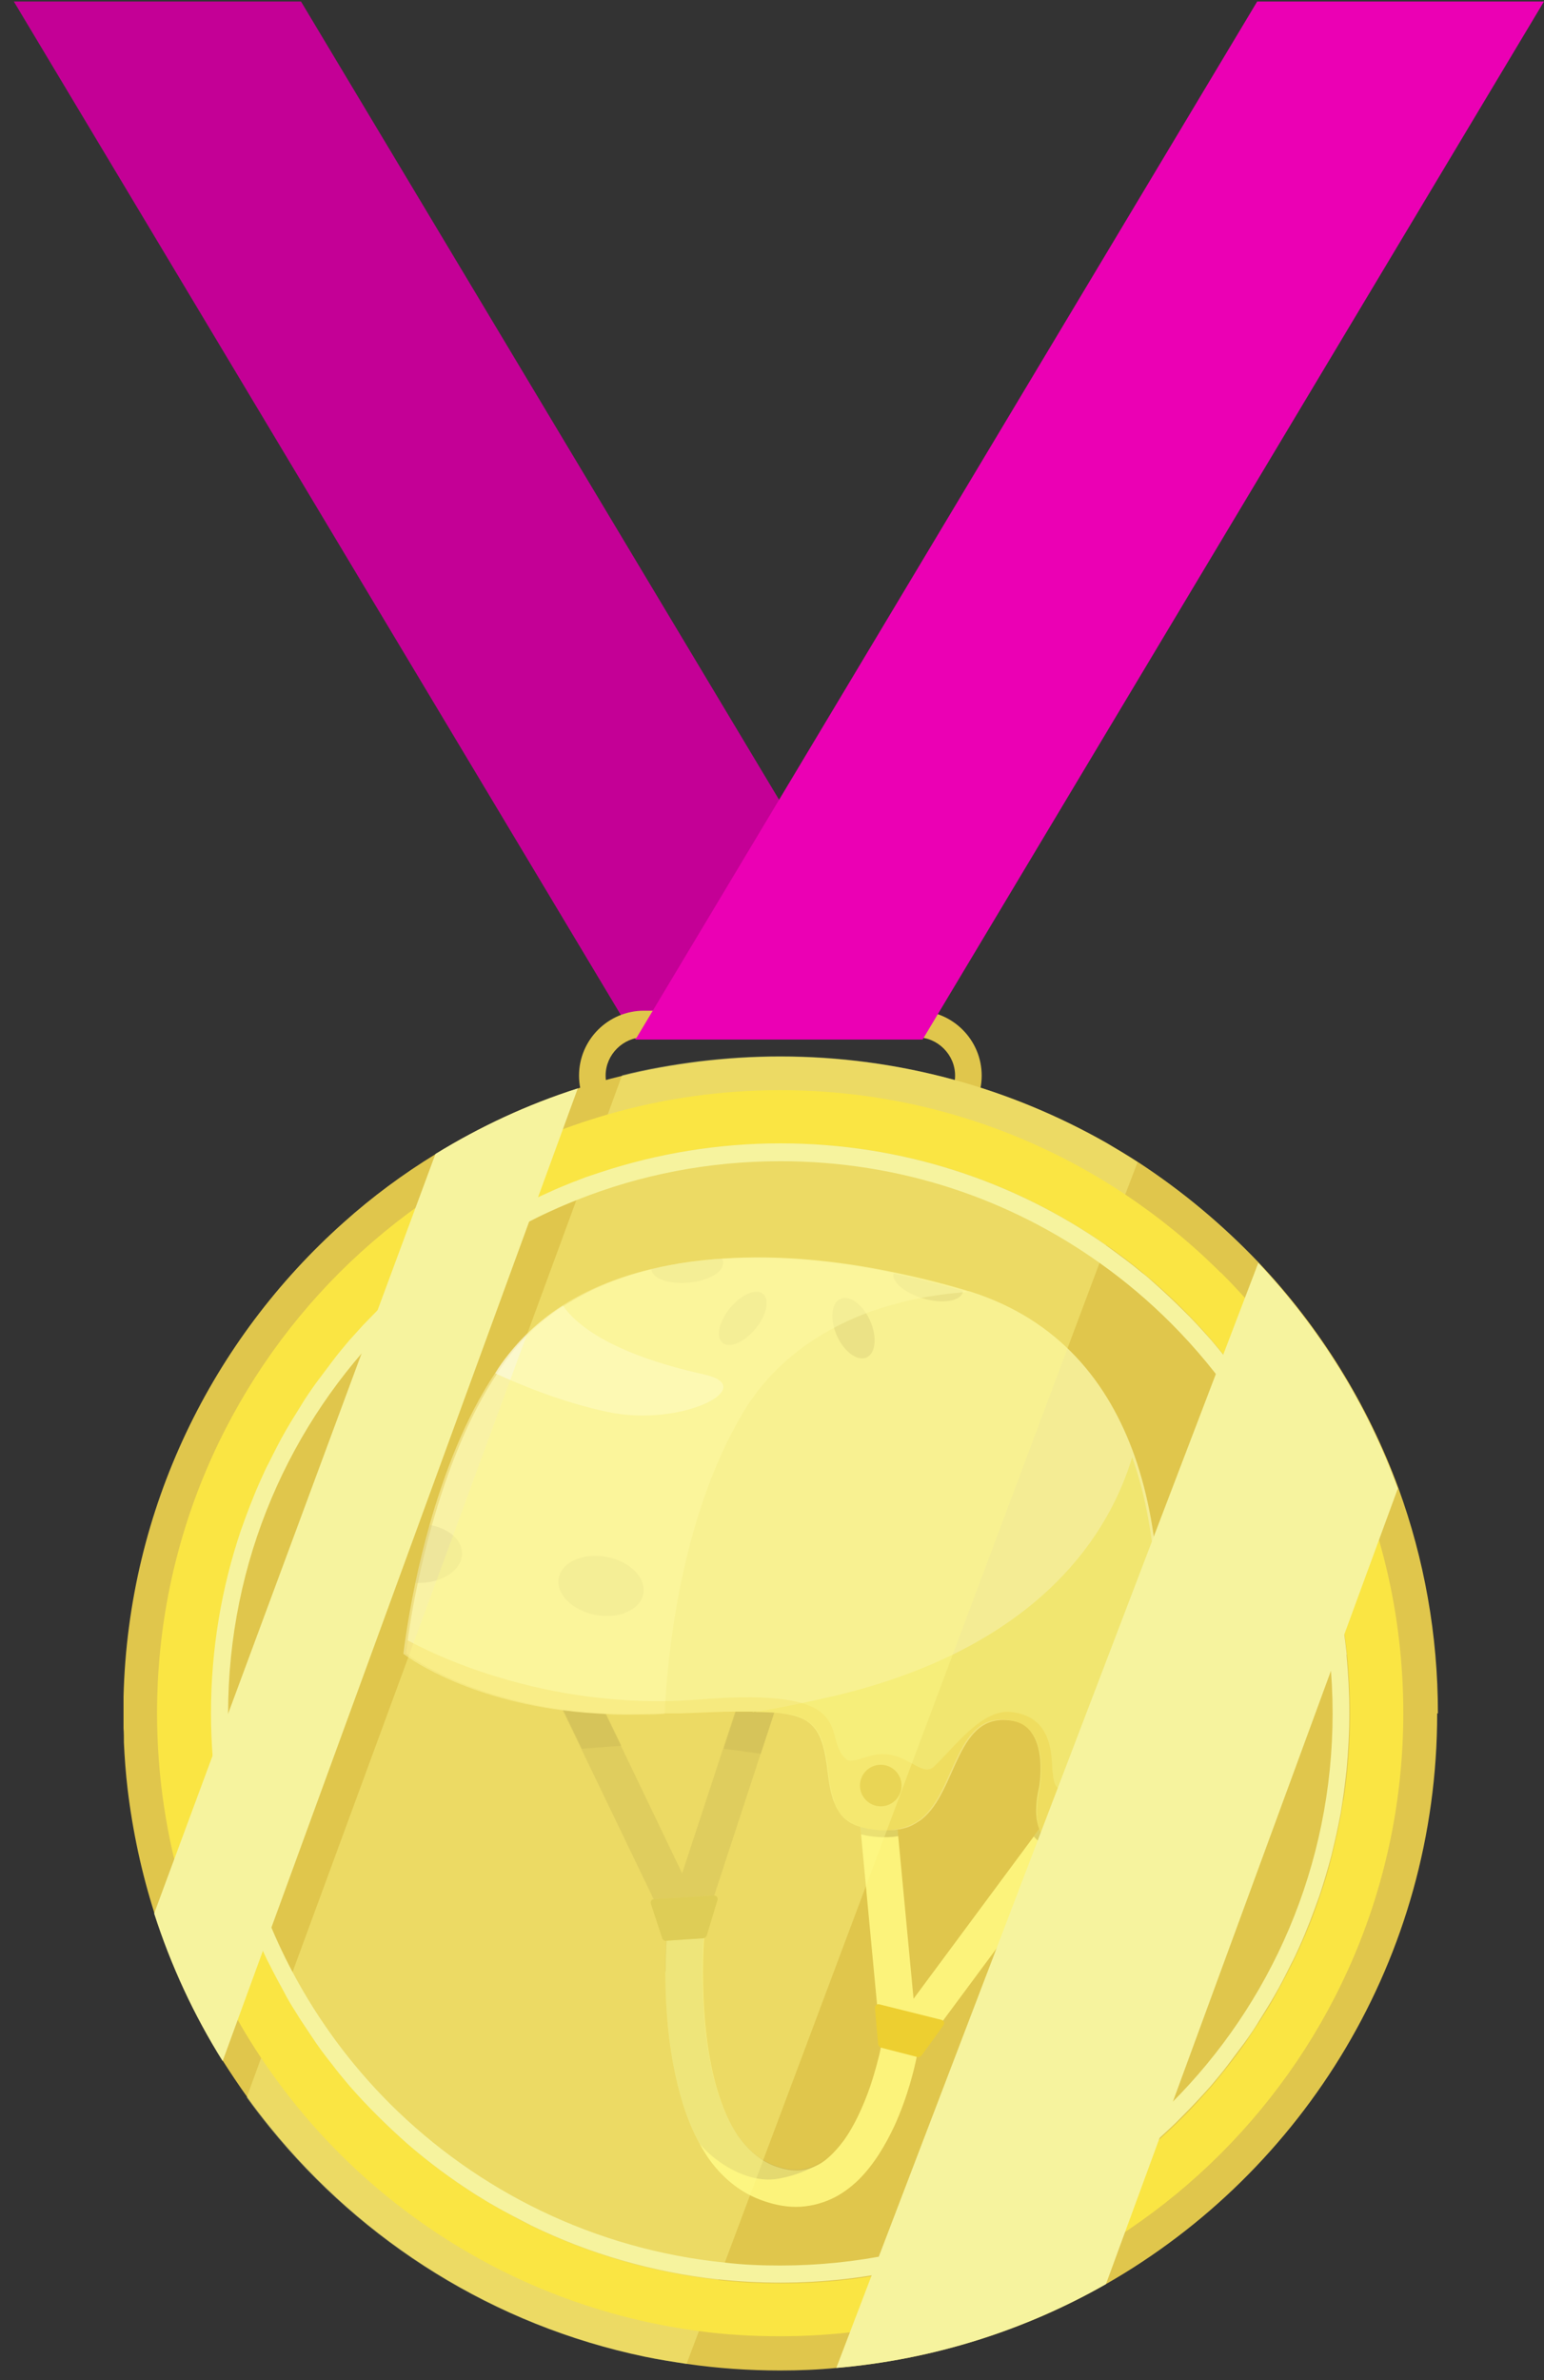 <svg width="109" height="168" viewBox="0 0 109 168" fill="none" xmlns="http://www.w3.org/2000/svg">
<rect x="0" y="0" width="109" height="168" fill="#333333" stroke="none"/>
<path d="M0.977 0.107H21.249L65.136 73.372H44.864L0.977 0.107Z" fill="#C40096"/>
<path d="M64.724 79.572V78.62H45.456C44.71 78.62 44.041 78.311 43.552 77.823C43.063 77.334 42.755 76.665 42.755 75.919C42.755 75.173 43.063 74.504 43.552 74.015C44.041 73.526 44.71 73.218 45.456 73.218H64.724C65.47 73.218 66.139 73.526 66.628 74.015C67.116 74.504 67.425 75.173 67.425 75.919C67.425 76.665 67.116 77.334 66.628 77.823C66.139 78.311 65.47 78.62 64.724 78.62V80.498C67.245 80.498 69.303 78.44 69.303 75.919C69.303 73.398 67.245 71.34 64.724 71.34H45.456C42.935 71.34 40.877 73.398 40.877 75.919C40.877 78.44 42.935 80.498 45.456 80.498H64.724V79.546V79.572Z" fill="#E0C64C"/>
<path d="M101.459 120.938C101.459 138.174 92.044 153.249 78.075 161.223C72.39 164.465 65.933 166.549 59.039 167.14C57.727 167.269 56.415 167.32 55.077 167.32C52.839 167.32 50.652 167.166 48.517 166.857C47.514 166.703 46.511 166.549 45.533 166.343C34.909 164.13 25.648 158.265 19.062 150.136C18.522 149.467 17.982 148.772 17.467 148.052C17.467 148.052 17.467 148.026 17.441 148.001C16.85 147.178 16.284 146.329 15.743 145.48C13.711 142.238 12.09 138.74 10.907 135.061C10.007 132.231 9.364 129.273 9.003 126.237C8.875 125.157 8.798 124.076 8.746 122.996C8.746 122.662 8.746 122.327 8.721 121.993C8.721 121.633 8.721 121.272 8.721 120.938C8.721 120.552 8.721 120.14 8.721 119.755C9.055 106.455 14.997 94.544 24.258 86.286C26.265 84.486 28.452 82.865 30.767 81.45C33.905 79.52 37.275 77.951 40.825 76.819C41.829 76.485 42.832 76.202 43.887 75.945C43.912 75.945 43.964 75.945 43.99 75.919C45.713 75.482 47.514 75.173 49.315 74.941C51.218 74.71 53.148 74.581 55.103 74.581C63.489 74.581 71.361 76.819 78.178 80.704C78.924 81.141 79.645 81.579 80.365 82.042C83.478 84.074 86.333 86.466 88.88 89.142C93.176 93.695 96.546 99.097 98.733 105.066C100.533 110.03 101.511 115.356 101.511 120.938H101.459Z" fill="#E0C64C"/>
<path d="M76.583 129.093L76.403 129.35L75.349 130.79L64.724 145.119C64.775 144.939 64.775 144.811 64.801 144.811L62.229 144.373V144.399C62.229 144.425 62.229 144.476 62.203 144.528L60.788 129.504L60.557 127.06L60.299 124.231L62.898 123.999L63.129 126.597L63.412 129.633L64.493 141.08L72.956 129.659L74.499 127.575L76.429 129.015L76.583 129.144V129.093Z" fill="#FCF37B"/>
<path opacity="0.32" d="M55.72 117.645L55.643 117.851L53.688 123.819L49.701 135.987C49.701 135.987 49.701 135.884 49.701 135.858L47.102 135.601C47.102 135.601 47.102 135.73 47.077 135.987L41.057 123.485L38.664 118.52L38.047 117.233L40.388 116.102L41.494 118.391L43.835 123.227L48.157 132.231L51.038 123.459L52.839 117.954L53.199 116.848L55.669 117.671L55.72 117.645Z" fill="#9C852C"/>
<path d="M46.974 139.125C46.974 140.952 47.077 143.293 47.514 145.634C47.874 147.589 48.44 149.596 49.392 151.319C49.572 151.654 49.778 151.988 49.983 152.297C50.884 153.583 52.093 154.663 53.636 155.255C54.511 155.59 55.36 155.77 56.183 155.77C57.058 155.77 57.907 155.564 58.653 155.229C59.399 154.895 60.042 154.406 60.608 153.866C61.714 152.76 62.512 151.396 63.129 150.084C64.107 147.949 64.57 145.917 64.724 145.145C64.775 144.965 64.775 144.836 64.775 144.836L62.203 144.399V144.425C62.203 144.451 62.203 144.502 62.177 144.553C62.177 144.553 62.126 144.836 62.074 145.042C61.971 145.454 61.817 146.045 61.611 146.714C61.2 148.052 60.505 149.75 59.605 151.036C59.245 151.525 58.859 151.962 58.473 152.297C58.19 152.554 57.881 152.76 57.572 152.888C57.161 153.094 56.698 153.197 56.209 153.197C55.746 153.197 55.231 153.094 54.614 152.863C53.637 152.477 52.839 151.782 52.144 150.83C51.476 149.879 50.961 148.644 50.575 147.306C49.803 144.605 49.623 141.466 49.623 139.177C49.623 137.582 49.726 136.399 49.752 136.013C49.752 135.936 49.752 135.91 49.752 135.884L47.154 135.627C47.154 135.627 47.154 135.755 47.128 136.013C47.077 136.579 46.999 137.711 46.999 139.203L46.974 139.125Z" fill="#FCF37B"/>
<path opacity="0.32" d="M46.974 139.125C46.974 140.952 47.077 143.293 47.514 145.634C47.874 147.589 48.44 149.595 49.392 151.319C50.395 152.528 52.762 154.226 55.051 153.763C57.341 153.326 58.447 152.245 58.447 152.245C58.164 152.477 57.855 152.683 57.547 152.837C57.135 153.043 56.672 153.146 56.183 153.146C55.72 153.146 55.206 153.043 54.588 152.811C53.611 152.425 52.813 151.731 52.119 150.779C51.45 149.827 50.935 148.592 50.55 147.255C49.778 144.553 49.598 141.415 49.598 139.125C49.598 137.53 49.701 136.347 49.726 135.961C49.726 135.884 49.726 135.858 49.726 135.833L47.128 135.575C47.128 135.575 47.128 135.704 47.102 135.961C47.051 136.527 46.974 137.659 46.974 139.151V139.125Z" fill="#B1A05A"/>
<path opacity="0.32" d="M43.861 123.228C42.858 123.279 41.88 123.382 41.083 123.433L38.69 118.468L41.52 118.365L43.861 123.202V123.228Z" fill="#9C852C"/>
<path opacity="0.32" d="M55.669 117.825L53.714 123.793C53.019 123.69 52.093 123.562 51.09 123.433L52.891 117.928L55.669 117.825Z" fill="#9C852C"/>
<path opacity="0.32" d="M63.412 129.607C62.46 129.761 61.508 129.659 60.788 129.478L60.557 127.035L63.129 126.572L63.412 129.607Z" fill="#9C852C"/>
<path opacity="0.32" d="M76.429 128.99C76.429 128.99 76.429 129.221 76.429 129.35L75.374 130.791C74.397 130.893 73.419 130.122 72.982 129.633L74.525 127.549L76.455 128.99H76.429Z" fill="#9C852C"/>
<path d="M66.602 142.959L65.033 145.12C65.033 145.12 64.878 145.223 64.775 145.197L62.177 144.528C62.177 144.528 62.023 144.425 61.997 144.322L61.766 141.724C61.766 141.57 61.894 141.441 62.049 141.467L66.473 142.573C66.628 142.624 66.705 142.804 66.602 142.933V142.959Z" fill="#EDCF30"/>
<path d="M45.945 134.366L46.768 136.862C46.768 136.862 46.897 137.016 46.999 136.99L49.675 136.81C49.675 136.81 49.855 136.733 49.881 136.656L50.653 134.109C50.704 133.955 50.575 133.801 50.421 133.801L46.151 134.058C45.996 134.058 45.893 134.238 45.945 134.366Z" fill="#EDCF30"/>
<path opacity="0.32" d="M45.945 134.366L46.768 136.862C46.768 136.862 46.897 137.016 46.999 136.99L49.675 136.81C49.675 136.81 49.855 136.733 49.881 136.656L50.653 134.109C50.704 133.955 50.575 133.801 50.421 133.801L46.151 134.058C45.996 134.058 45.893 134.238 45.945 134.366Z" fill="#7D7140"/>
<path d="M81.265 120.372C81.24 120.681 81.188 120.964 81.162 121.247C81.162 121.298 81.162 121.35 81.162 121.401C81.137 121.581 81.111 121.761 81.085 121.941C80.931 122.919 80.725 123.794 80.519 124.565C80.442 124.848 80.365 125.131 80.262 125.389C80.133 125.8 79.979 126.186 79.85 126.52C79.773 126.675 79.722 126.829 79.645 126.983C78.924 128.476 78.153 129.35 77.432 129.839C77.355 129.89 77.304 129.942 77.226 129.968C76.918 130.173 76.635 130.276 76.377 130.379C76.249 130.431 76.12 130.456 76.017 130.482C75.811 130.508 75.657 130.534 75.58 130.534C75.503 130.534 75.477 130.534 75.477 130.534C75.4 130.534 75.297 130.534 75.22 130.508C75.168 130.508 75.117 130.508 75.04 130.482C74.988 130.482 74.937 130.482 74.885 130.456C74.808 130.456 74.731 130.405 74.68 130.379C74.628 130.379 74.603 130.353 74.551 130.328C74.5 130.328 74.474 130.302 74.422 130.276C74.371 130.276 74.345 130.225 74.294 130.225C74.114 130.122 73.959 130.019 73.831 129.865C73.805 129.839 73.754 129.788 73.728 129.762C73.676 129.71 73.625 129.633 73.599 129.582C73.599 129.556 73.548 129.53 73.548 129.479C73.548 129.453 73.522 129.427 73.496 129.402C73.496 129.35 73.445 129.324 73.445 129.273C73.445 129.222 73.393 129.17 73.393 129.119C73.393 129.093 73.393 129.067 73.368 129.041C73.368 129.016 73.368 128.99 73.342 128.939C73.342 128.939 73.342 128.913 73.342 128.887C73.342 128.836 73.316 128.759 73.29 128.707C73.29 128.656 73.29 128.604 73.265 128.553C73.265 128.527 73.265 128.476 73.265 128.45C73.265 128.373 73.265 128.295 73.239 128.244C73.239 128.193 73.239 128.115 73.239 128.064C73.188 127.215 73.393 126.443 73.419 126.237C73.522 125.749 74.062 121.967 71.567 121.478C67.451 120.681 67.631 126.418 65.058 128.424C65.007 128.476 64.93 128.527 64.827 128.578C64.775 128.604 64.724 128.656 64.673 128.681C64.595 128.733 64.518 128.759 64.441 128.81C64.39 128.836 64.338 128.861 64.287 128.887C64.21 128.913 64.132 128.964 64.029 128.99C63.927 129.016 63.849 129.042 63.746 129.067C63.669 129.067 63.592 129.119 63.489 129.119C63.489 129.119 63.464 129.119 63.438 129.119C63.309 129.144 63.181 129.17 63.052 129.17C63.026 129.17 63 129.17 62.949 129.17C62.795 129.17 62.64 129.17 62.486 129.17C62.049 129.17 61.586 129.119 61.045 128.99C60.968 128.99 60.865 128.939 60.788 128.913C60.428 128.81 60.119 128.656 59.836 128.45C59.811 128.424 59.759 128.398 59.733 128.373C59.682 128.347 59.656 128.295 59.63 128.27C59.63 128.27 59.605 128.27 59.579 128.218C59.528 128.193 59.502 128.141 59.476 128.115C59.45 128.09 59.425 128.064 59.399 128.038C59.347 127.987 59.322 127.935 59.27 127.884C59.167 127.73 59.09 127.575 59.013 127.395C58.962 127.318 58.936 127.215 58.91 127.112V127.061C58.91 127.009 58.859 126.958 58.859 126.906C58.704 126.443 58.601 125.903 58.524 125.208C58.473 124.745 58.421 124.334 58.344 123.948C58.344 123.845 58.319 123.768 58.293 123.691C58.241 123.433 58.164 123.176 58.113 122.97C58.061 122.816 58.01 122.687 57.958 122.559C57.933 122.482 57.907 122.43 57.855 122.379C57.855 122.353 57.83 122.327 57.804 122.302C57.804 122.25 57.752 122.224 57.752 122.199C57.572 121.916 57.367 121.684 57.084 121.504C56.981 121.453 56.904 121.375 56.801 121.324C56.749 121.298 56.698 121.273 56.646 121.247C56.595 121.247 56.543 121.195 56.492 121.17C56.415 121.144 56.312 121.092 56.209 121.067C56.132 121.067 56.08 121.015 56.003 121.015C55.9 121.015 55.823 120.964 55.72 120.964C55.592 120.964 55.489 120.912 55.334 120.912C55.154 120.887 54.949 120.861 54.743 120.861C54.511 120.861 54.28 120.835 54.022 120.809C53.919 120.809 53.791 120.809 53.688 120.809C53.534 120.809 53.379 120.809 53.225 120.809C52.865 120.809 52.479 120.809 52.042 120.809C50.91 120.809 49.572 120.887 48.003 120.938C47.694 120.938 47.385 120.938 47.077 120.938C46.562 120.938 46.048 120.964 45.482 120.99C44.607 120.99 43.758 120.99 42.935 120.964C41.88 120.912 40.877 120.835 39.925 120.707C32.465 119.729 28.657 116.719 28.657 116.719C28.657 116.719 28.683 116.359 28.786 115.742C28.915 114.867 29.12 113.426 29.506 111.677C29.764 110.442 30.098 109.053 30.51 107.587C31.513 104.062 32.979 100.101 35.14 96.885C35.423 96.422 35.758 95.985 36.066 95.573C37.147 94.184 38.433 93.026 39.925 92.1C41.752 90.943 43.835 90.094 46.151 89.553C47.72 89.168 49.366 88.936 51.115 88.833C54.897 88.576 59.013 88.936 63.258 89.837C64.878 90.171 66.525 90.582 68.171 91.071C68.171 91.071 68.403 91.148 68.531 91.174C74.731 93.155 78.255 97.554 80.108 102.802C82.063 108.359 82.114 114.867 81.471 120.321L81.265 120.372Z" fill="#F4EC94"/>
<g style="mix-blend-mode:multiply" opacity="0.32">
<path d="M45.416 112.494C45.627 111.363 44.461 110.197 42.812 109.891C41.164 109.585 39.657 110.254 39.447 111.386C39.237 112.517 40.403 113.683 42.051 113.989C43.7 114.295 45.206 113.626 45.416 112.494Z" fill="#B1A05A"/>
</g>
<g style="mix-blend-mode:multiply" opacity="0.32">
<path d="M29.352 111.728C29.352 111.728 29.506 111.728 29.584 111.728C31.256 111.728 32.619 110.802 32.619 109.645C32.619 108.667 31.642 107.869 30.33 107.638C29.918 109.104 29.584 110.493 29.326 111.728H29.352Z" fill="#B1A05A"/>
</g>
<g style="mix-blend-mode:multiply" opacity="0.32">
<path d="M67.966 91.123C67.966 91.123 67.966 91.2 67.966 91.225C67.785 91.843 66.551 92.049 65.213 91.663C63.901 91.277 62.949 90.505 63.078 89.888C64.698 90.222 66.345 90.634 67.991 91.123H67.966Z" fill="#B1A05A"/>
</g>
<g style="mix-blend-mode:multiply" opacity="0.32">
<path d="M61.173 95.816C61.822 95.527 61.936 94.367 61.428 93.225C60.919 92.082 59.981 91.391 59.332 91.68C58.683 91.969 58.569 93.129 59.078 94.271C59.586 95.413 60.524 96.105 61.173 95.816Z" fill="#B1A05A"/>
</g>
<g style="mix-blend-mode:multiply" opacity="0.32">
<path d="M53.329 93.795C54.117 92.843 54.356 91.74 53.864 91.333C53.371 90.925 52.333 91.367 51.545 92.319C50.757 93.272 50.518 94.374 51.011 94.782C51.503 95.189 52.541 94.747 53.329 93.795Z" fill="#B1A05A"/>
</g>
<g style="mix-blend-mode:multiply" opacity="0.32">
<path d="M51.038 89.116C51.115 89.759 50.035 90.402 48.646 90.531C47.257 90.659 46.073 90.274 45.996 89.63C45.996 89.63 45.996 89.605 45.996 89.579C47.565 89.193 49.212 88.962 50.961 88.859C51.013 88.936 51.038 89.013 51.064 89.116H51.038Z" fill="#B1A05A"/>
</g>
<g style="mix-blend-mode:soft-light" opacity="0.51">
<path d="M28.503 116.745C28.503 116.745 32.31 119.755 39.771 120.732C40.722 120.861 41.726 120.938 42.781 120.989C43.604 121.041 44.453 121.041 45.327 121.015C45.893 121.015 46.408 121.015 46.922 120.964C47.102 117.028 48.003 107.278 52.376 99.843C53.534 97.862 55 96.345 56.595 95.161C57.238 94.673 57.907 94.261 58.602 93.875C60.119 93.026 61.688 92.434 63.181 92.049C64.287 91.74 65.341 91.534 66.293 91.406C67.039 91.303 67.734 91.225 68.326 91.2C68.197 91.148 68.094 91.123 67.965 91.097C57.187 87.881 46.536 87.804 39.745 92.126C38.253 93.078 36.967 94.235 35.886 95.599C35.552 96.01 35.243 96.448 34.96 96.911C32.799 100.152 31.333 104.088 30.33 107.612C29.918 109.079 29.584 110.468 29.326 111.703C28.709 114.661 28.477 116.745 28.477 116.745H28.503Z" fill="#FEF8B4"/>
</g>
<path d="M53.122 120.835C57.264 120.835 58.035 121.555 58.447 125.234C58.756 127.935 59.605 128.681 60.994 129.016C63.309 129.556 64.621 128.681 64.981 128.398C67.554 126.366 67.374 120.629 71.49 121.452C73.985 121.941 73.445 125.723 73.342 126.212C73.239 126.7 72.364 130.276 75.451 130.508C75.451 130.508 80.031 131.099 81.291 120.372C81.934 114.892 81.883 108.41 79.928 102.853C78.41 107.921 73.676 116.23 58.807 119.729C56.466 120.269 54.614 120.629 53.148 120.861L53.122 120.835Z" fill="#F1E670"/>
<path d="M75.94 129.581C76.75 129.581 77.406 128.925 77.406 128.115C77.406 127.305 76.75 126.649 75.94 126.649C75.13 126.649 74.474 127.305 74.474 128.115C74.474 128.925 75.13 129.581 75.94 129.581Z" fill="#D4BA31"/>
<path d="M62.177 127.498C62.987 127.498 63.644 126.841 63.644 126.032C63.644 125.222 62.987 124.565 62.177 124.565C61.367 124.565 60.711 125.222 60.711 126.032C60.711 126.841 61.367 127.498 62.177 127.498Z" fill="#D4BA31"/>
<path opacity="0.32" d="M81.137 121.427C81.111 121.607 81.085 121.787 81.059 121.967C80.905 122.945 80.699 123.819 80.494 124.591C80.416 124.874 80.339 125.157 80.236 125.414C80.108 125.826 79.953 126.212 79.825 126.546C79.748 126.7 79.696 126.855 79.619 127.009C78.899 128.501 78.127 129.376 77.406 129.865C77.329 129.916 77.278 129.967 77.201 129.993C76.892 130.199 76.609 130.302 76.352 130.405C76.223 130.456 76.095 130.482 75.992 130.508C75.786 130.533 75.632 130.559 75.554 130.559C75.477 130.559 75.451 130.559 75.451 130.559C75.374 130.559 75.271 130.559 75.194 130.533C75.143 130.533 75.091 130.533 75.014 130.508C74.963 130.508 74.911 130.508 74.86 130.482C74.783 130.482 74.705 130.431 74.654 130.405C74.603 130.405 74.577 130.379 74.525 130.353C74.474 130.353 74.448 130.328 74.397 130.302C74.345 130.302 74.32 130.25 74.268 130.25C74.088 130.148 73.934 130.045 73.805 129.89C73.779 129.865 73.728 129.813 73.702 129.787C73.651 129.736 73.599 129.659 73.573 129.607C73.573 129.582 73.522 129.556 73.522 129.504C73.522 129.479 73.496 129.453 73.471 129.427C73.471 129.376 73.419 129.35 73.419 129.299C73.419 129.247 73.368 129.196 73.368 129.144C73.368 129.119 73.368 129.093 73.342 129.067C73.342 129.041 73.342 129.016 73.316 128.964C73.316 128.964 73.316 128.938 73.316 128.913C73.316 128.861 73.29 128.784 73.265 128.733C73.265 128.681 73.265 128.63 73.239 128.578C73.239 128.553 73.239 128.501 73.239 128.475C73.239 128.398 73.239 128.321 73.213 128.27C73.213 128.218 73.213 128.141 73.213 128.09C73.162 127.241 73.368 126.469 73.393 126.263C73.496 125.774 74.037 121.993 71.541 121.504C67.425 120.706 67.605 126.443 65.033 128.45C64.981 128.501 64.904 128.553 64.801 128.604C64.75 128.63 64.698 128.681 64.647 128.707C64.57 128.758 64.493 128.784 64.415 128.836C64.364 128.861 64.312 128.887 64.261 128.913C64.184 128.938 64.107 128.99 64.004 129.016C63.901 129.041 63.824 129.067 63.721 129.093C63.644 129.093 63.566 129.144 63.464 129.144C63.464 129.144 63.438 129.144 63.412 129.144C63.283 129.17 63.155 129.196 63.026 129.196C63.001 129.196 62.975 129.196 62.923 129.196C62.769 129.196 62.615 129.196 62.46 129.196C62.023 129.196 61.56 129.144 61.02 129.016C60.943 129.016 60.84 128.964 60.762 128.938C60.402 128.836 60.093 128.681 59.811 128.475C59.785 128.45 59.733 128.424 59.708 128.398C59.656 128.373 59.63 128.321 59.605 128.295C59.605 128.295 59.579 128.295 59.553 128.244C59.502 128.218 59.476 128.167 59.45 128.141C59.425 128.115 59.399 128.09 59.373 128.064C59.322 128.012 59.296 127.961 59.245 127.909C59.142 127.755 59.065 127.601 58.987 127.421C58.936 127.344 58.91 127.241 58.885 127.138V127.086C58.885 127.035 58.833 126.983 58.833 126.932C58.679 126.469 58.576 125.929 58.498 125.234C58.447 124.771 58.396 124.359 58.319 123.974C58.319 123.871 58.293 123.793 58.267 123.716C58.216 123.459 58.138 123.202 58.087 122.996C58.035 122.842 57.984 122.713 57.933 122.584C57.907 122.507 57.881 122.456 57.83 122.404C57.83 122.379 57.804 122.353 57.778 122.327C57.778 122.276 57.727 122.25 57.727 122.224C57.547 121.941 57.341 121.71 57.058 121.53C56.955 121.478 56.878 121.401 56.775 121.35C56.724 121.324 56.672 121.298 56.621 121.272C56.569 121.272 56.518 121.221 56.466 121.195C56.389 121.169 56.286 121.118 56.183 121.092C56.106 121.092 56.055 121.041 55.977 121.041C55.875 121.041 55.797 120.989 55.694 120.989C55.566 120.989 55.463 120.938 55.309 120.938C55.129 120.912 54.923 120.887 54.717 120.887C54.485 120.887 54.254 120.861 53.997 120.835C53.894 120.835 53.765 120.835 53.662 120.835C53.508 120.835 53.353 120.835 53.199 120.835C52.839 120.835 52.453 120.835 52.016 120.835C50.884 120.835 49.546 120.912 47.977 120.964C47.668 120.964 47.36 120.964 47.051 120.964C46.536 120.964 46.022 120.989 45.456 121.015C44.581 121.015 43.732 121.015 42.909 120.989C41.854 120.938 40.851 120.861 39.899 120.732C32.439 119.755 28.632 116.745 28.632 116.745C28.632 116.745 28.657 116.385 28.76 115.767C29.866 116.385 38.253 120.835 49.315 119.96C61.148 119.009 57.83 122.636 59.785 124.205C60.145 124.488 61.38 123.845 62.1 123.819C64.055 123.691 65.11 125.491 65.933 124.694C67.451 123.253 69.303 120.655 71.335 120.835C74.371 121.118 74.217 124.051 74.294 124.9C74.371 125.749 74.448 126.546 75.374 126.212C76.326 125.877 77.458 126.289 77.689 126.829C77.921 127.395 78.384 127.807 78.976 127.266C80.031 126.263 81.188 121.735 81.24 121.452L81.137 121.427Z" fill="#EBC93D"/>
<g style="mix-blend-mode:soft-light" opacity="0.51">
<path d="M34.96 96.937C36.812 97.785 39.745 98.995 42.909 99.663C48.157 100.77 53.688 97.888 49.701 97.014C42.961 95.522 40.568 93.386 39.745 92.152C38.253 93.104 36.967 94.261 35.886 95.625C35.552 96.036 35.243 96.474 34.96 96.937Z" fill="#FEFDF2"/>
</g>
<g style="mix-blend-mode:soft-light" opacity="0.38">
<path d="M80.314 82.016L79.439 84.305L78.075 87.933L77.612 89.167L51.167 159.706L50.704 160.915L49.34 164.542L48.466 166.857C47.462 166.703 46.459 166.548 45.482 166.343C34.857 164.13 25.596 158.265 19.011 150.136C18.47 149.467 17.93 148.772 17.416 148.052L18.419 145.3L20.065 140.823L20.631 139.254L40.697 84.691L41.263 83.122L42.909 78.646L43.913 75.893C45.636 75.456 47.437 75.147 49.238 74.916C51.141 74.684 53.071 74.555 55.026 74.555C63.412 74.555 71.284 76.794 78.101 80.678C78.847 81.115 79.567 81.553 80.288 82.016H80.314Z" fill="#FFFB8C"/>
</g>
<path d="M86.179 89.836C84.121 87.778 81.883 85.952 79.465 84.331C72.493 79.675 64.107 76.948 55.077 76.948C50.884 76.948 46.819 77.54 42.961 78.646C41.263 79.135 39.591 79.726 37.97 80.395C32.696 82.608 27.963 85.849 23.976 89.811C16.026 97.76 11.087 108.77 11.087 120.912C11.087 129.916 13.788 138.302 18.445 145.274C20.065 147.692 21.918 149.956 23.976 152.014C30.664 158.702 39.513 163.256 49.366 164.542C51.244 164.799 53.148 164.902 55.077 164.902C67.219 164.902 78.23 159.963 86.179 152.014C94.128 144.065 99.067 133.055 99.067 120.912C99.067 108.77 94.153 97.76 86.179 89.811V89.836ZM94.822 127.061C94.771 127.395 94.719 127.729 94.668 128.064C94.539 128.733 94.411 129.376 94.257 130.019C94.179 130.353 94.102 130.662 94.025 130.997C93.793 131.948 93.51 132.9 93.176 133.852C92.764 135.087 92.276 136.322 91.735 137.505C91.555 137.891 91.375 138.302 91.169 138.688C90.784 139.46 90.372 140.232 89.96 140.978C89.652 141.544 89.291 142.084 88.957 142.624C88.597 143.165 88.237 143.705 87.877 144.245C87.516 144.759 87.131 145.274 86.719 145.788C86.333 146.303 85.921 146.792 85.51 147.281C84.867 148.001 84.224 148.721 83.555 149.39C82.86 150.085 82.166 150.728 81.445 151.371C80.339 152.323 79.181 153.223 77.998 154.046C76.558 155.05 75.066 155.95 73.471 156.747C73.213 156.876 72.93 157.005 72.673 157.159C67.374 159.731 61.431 161.172 55.129 161.172C53.662 161.172 52.196 161.095 50.781 160.941C46.073 160.426 41.623 159.114 37.558 157.133C37.095 156.902 36.658 156.696 36.221 156.439C35.783 156.207 35.346 155.95 34.909 155.718C34.471 155.461 34.06 155.204 33.622 154.947C31.924 153.866 30.33 152.683 28.812 151.371C28.091 150.728 27.371 150.085 26.702 149.39C26.368 149.056 26.034 148.695 25.699 148.361C25.365 148.001 25.056 147.641 24.721 147.281C24.31 146.792 23.898 146.303 23.512 145.788C23.127 145.274 22.741 144.759 22.355 144.245C21.969 143.705 21.609 143.19 21.274 142.624C20.94 142.084 20.58 141.518 20.271 140.978C20.245 140.926 20.22 140.875 20.194 140.824C19.782 140.103 19.422 139.409 19.062 138.663C18.856 138.277 18.676 137.891 18.496 137.479C17.956 136.296 17.467 135.061 17.055 133.826C15.692 129.787 14.946 125.44 14.946 120.938C14.946 116.436 15.692 112.089 17.055 108.05C17.467 106.815 17.956 105.58 18.496 104.397C18.676 104.011 18.856 103.599 19.062 103.213C19.448 102.442 19.86 101.67 20.271 100.924C20.58 100.358 20.94 99.818 21.274 99.278C21.634 98.737 21.995 98.197 22.355 97.657C22.715 97.142 23.101 96.628 23.512 96.113C23.898 95.599 24.31 95.11 24.721 94.621C25.03 94.261 25.365 93.901 25.699 93.541C26.034 93.181 26.368 92.846 26.702 92.512C27.397 91.817 28.091 91.174 28.812 90.531C30.87 88.756 33.134 87.161 35.526 85.823C36.324 85.386 37.147 84.949 37.97 84.563C38.253 84.434 38.536 84.305 38.819 84.177C39.385 83.92 39.951 83.688 40.517 83.457C40.8 83.354 41.083 83.225 41.391 83.122C41.752 82.993 42.112 82.865 42.472 82.736C46.459 81.399 50.73 80.704 55.154 80.704C63.721 80.704 71.644 83.379 78.178 87.933C79.027 88.524 79.876 89.168 80.674 89.836C80.931 90.068 81.214 90.274 81.471 90.505C82.191 91.148 82.912 91.791 83.581 92.486C84.275 93.181 84.918 93.875 85.536 94.596C85.947 95.084 86.359 95.573 86.745 96.088C87.131 96.602 87.516 97.117 87.902 97.631C88.288 98.171 88.648 98.686 88.983 99.252C89.317 99.792 89.677 100.358 89.986 100.898C90.423 101.644 90.809 102.416 91.195 103.188C91.401 103.574 91.581 103.959 91.761 104.371C92.301 105.554 92.79 106.789 93.202 108.024C93.51 108.95 93.793 109.902 94.051 110.88C94.128 111.214 94.205 111.523 94.282 111.857C94.436 112.5 94.565 113.169 94.694 113.812C94.745 114.147 94.797 114.481 94.848 114.815C94.951 115.484 95.028 116.153 95.105 116.822C95.234 118.185 95.311 119.549 95.311 120.938C95.311 122.327 95.234 123.691 95.105 125.054C95.028 125.723 94.951 126.392 94.848 127.061H94.822Z" fill="#FAE543"/>
<g style="mix-blend-mode:multiply">
<path d="M95.08 116.822C95.002 116.153 94.925 115.484 94.822 114.815C94.771 114.481 94.719 114.146 94.668 113.812C94.539 113.143 94.411 112.5 94.257 111.857C94.179 111.523 94.102 111.214 94.025 110.879C93.768 109.928 93.485 108.976 93.176 108.024C92.739 106.789 92.276 105.554 91.735 104.371C91.555 103.985 91.375 103.573 91.169 103.188C90.784 102.416 90.372 101.644 89.96 100.898C89.652 100.332 89.291 99.792 88.957 99.252C88.597 98.711 88.237 98.171 87.877 97.631C87.516 97.117 87.131 96.602 86.719 96.088C86.333 95.573 85.921 95.084 85.51 94.595C84.867 93.875 84.224 93.155 83.529 92.486C82.835 91.791 82.14 91.148 81.42 90.505C81.162 90.274 80.905 90.042 80.622 89.836C79.825 89.167 78.976 88.55 78.127 87.933C71.618 83.379 63.669 80.704 55.103 80.704C50.678 80.704 46.408 81.424 42.42 82.736C42.06 82.865 41.7 82.968 41.34 83.096C41.057 83.199 40.774 83.328 40.465 83.431C39.899 83.662 39.308 83.894 38.767 84.151C38.484 84.28 38.201 84.408 37.918 84.537C37.095 84.923 36.272 85.36 35.475 85.797C33.082 87.135 30.844 88.73 28.76 90.505C28.04 91.148 27.32 91.791 26.651 92.486C26.316 92.82 25.982 93.18 25.648 93.515C25.313 93.875 25.005 94.235 24.67 94.595C24.258 95.084 23.847 95.573 23.461 96.088C23.075 96.602 22.689 97.117 22.303 97.631C21.918 98.171 21.557 98.686 21.223 99.252C20.889 99.792 20.528 100.358 20.22 100.898C19.782 101.644 19.396 102.416 19.011 103.188C18.805 103.573 18.625 103.959 18.445 104.371C17.904 105.554 17.441 106.789 17.004 108.024C15.64 112.063 14.895 116.41 14.895 120.912C14.895 125.414 15.64 129.762 17.004 133.8C17.441 135.035 17.904 136.27 18.445 137.453C18.625 137.839 18.805 138.251 19.011 138.637C19.371 139.357 19.756 140.077 20.142 140.772C20.142 140.772 20.194 140.875 20.22 140.926C20.528 141.492 20.889 142.032 21.223 142.573C21.583 143.113 21.943 143.653 22.303 144.193C22.663 144.708 23.049 145.222 23.461 145.737C23.847 146.251 24.258 146.74 24.67 147.229C24.979 147.589 25.313 147.949 25.648 148.309C25.982 148.67 26.316 149.004 26.651 149.338C27.345 150.033 28.04 150.676 28.76 151.319C30.278 152.631 31.873 153.815 33.571 154.895C34.008 155.152 34.42 155.435 34.857 155.667C35.294 155.924 35.732 156.156 36.169 156.387C36.606 156.619 37.069 156.85 37.507 157.082C41.571 159.063 46.048 160.374 50.73 160.889C52.17 161.043 53.611 161.121 55.077 161.121C61.354 161.121 67.322 159.68 72.622 157.107C72.879 156.979 73.162 156.85 73.419 156.696C74.988 155.898 76.506 154.998 77.947 153.995C79.156 153.171 80.314 152.271 81.394 151.319C82.114 150.676 82.835 150.033 83.503 149.338C84.198 148.644 84.841 147.949 85.484 147.229C85.896 146.74 86.307 146.251 86.693 145.737C87.079 145.222 87.465 144.708 87.851 144.193C88.237 143.653 88.597 143.139 88.931 142.573C89.266 142.032 89.626 141.467 89.935 140.926C90.372 140.18 90.758 139.409 91.144 138.637C91.35 138.251 91.53 137.865 91.71 137.453C92.25 136.27 92.713 135.035 93.15 133.8C93.459 132.874 93.742 131.923 93.999 130.945C94.076 130.611 94.153 130.302 94.231 129.967C94.385 129.324 94.514 128.655 94.642 128.012C94.694 127.678 94.745 127.343 94.797 127.009C94.9 126.34 94.977 125.671 95.054 125.002C95.183 123.639 95.26 122.276 95.26 120.886C95.26 119.497 95.183 118.134 95.054 116.77L95.08 116.822ZM82.629 148.489C75.58 155.538 65.83 159.911 55.077 159.911C53.765 159.911 52.453 159.86 51.193 159.706C41.983 158.78 33.725 154.664 27.526 148.489C24.824 145.788 22.509 142.676 20.683 139.254C17.776 133.8 16.104 127.549 16.104 120.938C16.104 110.185 20.451 100.435 27.526 93.386C31.256 89.656 35.732 86.672 40.748 84.691C45.199 82.916 50.035 81.964 55.103 81.964C63.515 81.964 71.284 84.614 77.664 89.167C79.439 90.428 81.111 91.843 82.654 93.386C89.703 100.435 94.076 110.185 94.076 120.938C94.076 131.691 89.729 141.441 82.654 148.489H82.629Z" fill="#F6F39E"/>
</g>
<path d="M108.997 0.107H88.752L44.865 73.372H65.136L108.997 0.107Z" fill="#EB00B4"/>
<g style="mix-blend-mode:multiply">
<path d="M98.681 105.066L78.076 161.223C72.39 164.465 65.933 166.549 59.039 167.14L88.829 89.142C93.125 93.695 96.495 99.097 98.681 105.066Z" fill="#F6F39E"/>
</g>
<g style="mix-blend-mode:multiply">
<path d="M40.8 76.794L15.718 145.48C13.686 142.239 12.065 138.74 10.882 135.061L30.742 81.45C33.88 79.521 37.25 77.952 40.8 76.82V76.794Z" fill="#F6F39E"/>
</g>
</svg>

